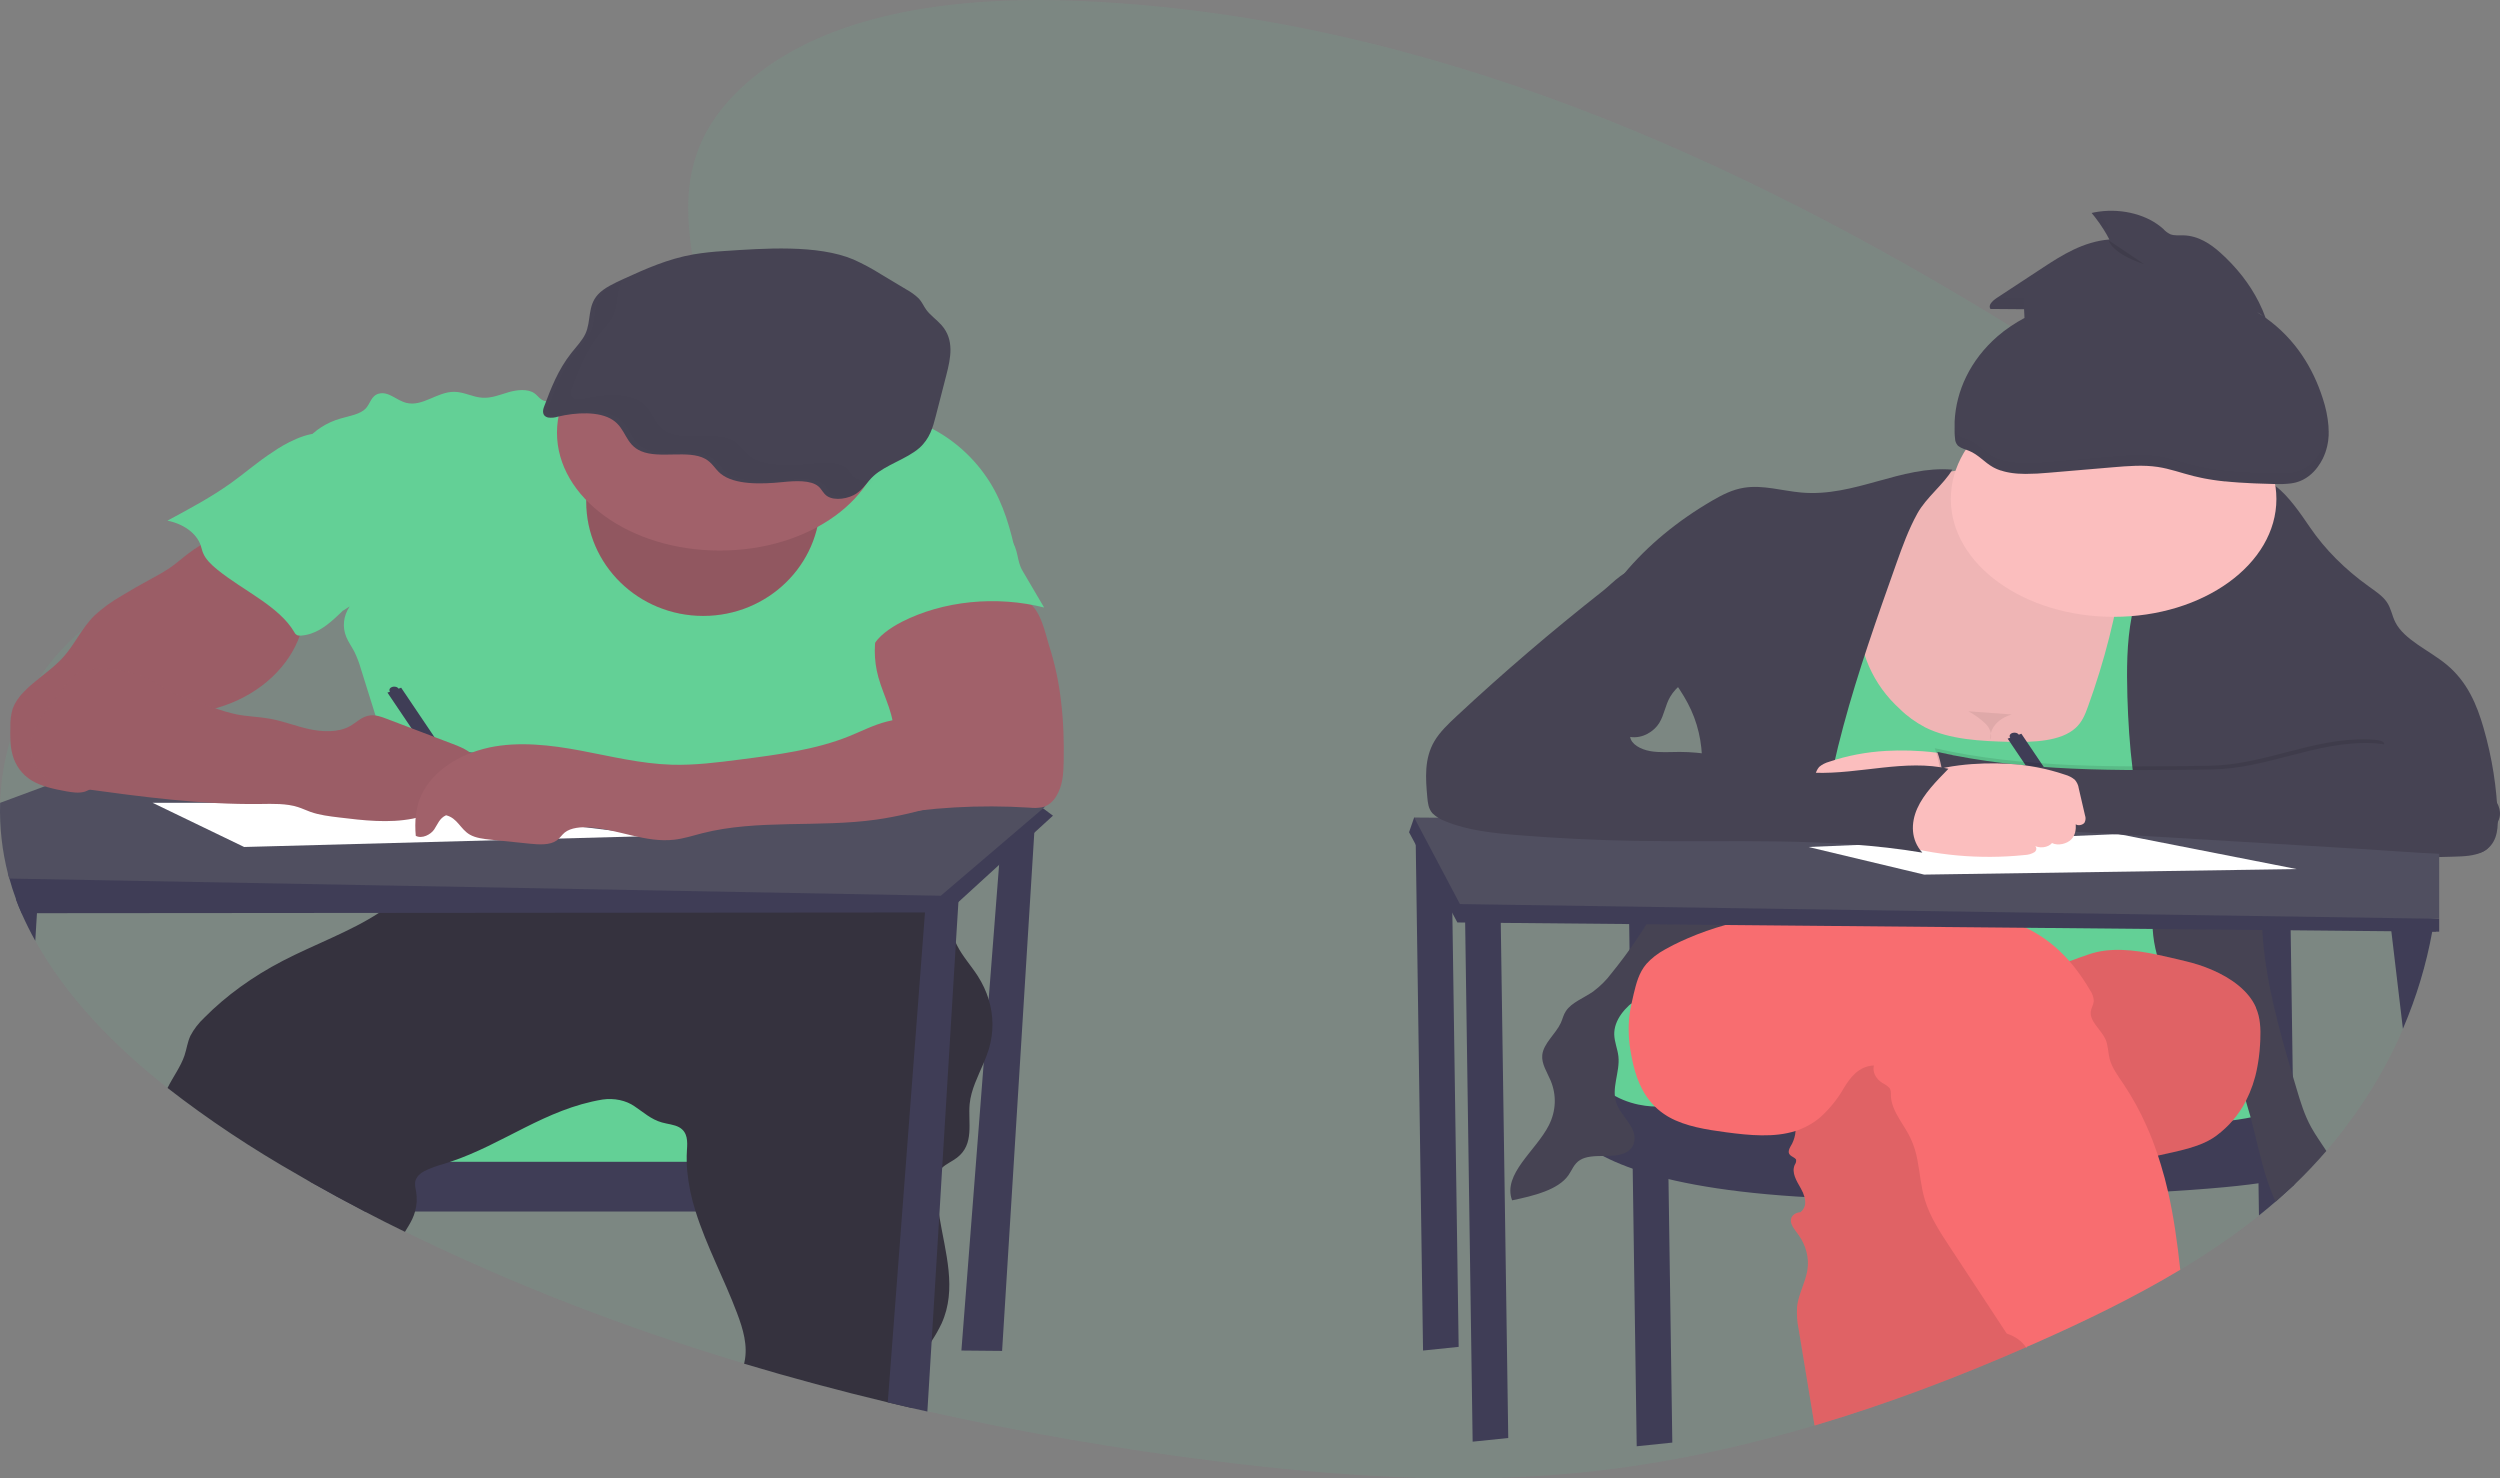 <svg width="279" height="165" viewBox="0 0 279 165" fill="none" xmlns="http://www.w3.org/2000/svg">
<rect x="0" y="0" width="279" height="165" fill="#808080" stroke="none"/>
<g clip-path="url(#clip0)">
<path opacity="0.1" d="M272.216 95.65C272.216 95.775 272.216 95.901 272.216 96.024C272.185 98.186 272.009 100.342 271.685 102.492C271.686 102.505 271.686 102.518 271.685 102.531C271.659 102.71 271.631 102.887 271.603 103.066C271.554 103.368 271.503 103.668 271.446 103.97C270.785 107.646 269.69 111.275 268.174 114.816C266.142 119.602 263.271 124.179 259.63 128.435C258.509 129.736 257.316 130.996 256.05 132.214C255.375 132.859 254.685 133.49 253.972 134.11C253.473 134.544 252.964 134.972 252.445 135.392L252.122 135.651C249.393 137.82 246.452 139.843 243.322 141.704C238.213 144.77 232.711 147.437 227.122 149.911C226.804 150.053 226.484 150.193 226.163 150.322C226.14 150.334 226.117 150.344 226.092 150.353C218.496 153.677 210.619 156.677 202.503 159.079C193.619 161.715 184.444 163.632 175.032 164.471C161.912 165.638 148.633 164.689 135.593 163.057C124.747 161.708 114.033 159.855 103.517 157.509L101.785 157.117C100.888 156.91 99.992 156.699 99.097 156.484C93.691 155.19 88.345 153.751 83.059 152.169C69.785 148.212 57.103 143.283 45.213 137.459C43.699 136.722 42.207 135.969 40.736 135.199C38.681 134.128 36.651 133.025 34.645 131.891L33.407 131.197C28.158 128.221 23.239 124.952 18.698 121.418C12.589 116.606 7.369 111.178 3.937 104.981C3.396 104.007 2.9 103.014 2.45 102.003L2.407 101.903C2.18 101.389 1.97 100.875 1.777 100.341C1.493 99.577 1.244 98.803 1.03 98.019C0.985 97.869 0.945 97.719 0.908 97.567C0.23 94.93 -0.07 92.25 0.014 89.568C0.085 87.219 0.465 84.879 1.15 82.582C1.85 80.201 2.929 77.886 4.366 75.684C5.664 73.705 7.318 71.858 9.285 70.192C10.667 69.027 12.222 67.976 13.92 67.057C17 65.396 20.415 64.24 23.955 63.325C25.618 62.894 27.304 62.516 28.999 62.164C30.2 61.914 31.406 61.675 32.607 61.441L36.149 60.749C38.42 60.301 40.691 59.84 42.928 59.343C49.025 57.995 55 56.364 60.527 53.931C61.401 53.547 62.292 53.126 63.184 52.674C64.319 52.102 65.438 51.482 66.544 50.812C67.663 50.134 68.759 49.409 69.803 48.64C69.965 48.521 70.124 48.402 70.283 48.281C71.135 47.631 71.96 46.951 72.727 46.244C73.102 45.899 73.465 45.548 73.811 45.19C74.291 44.695 74.745 44.192 75.165 43.674C77.271 41.085 78.572 38.229 78.418 35.219C78.396 34.723 78.334 34.228 78.234 33.737C77.865 31.923 77.51 30.152 77.249 28.42C76.153 21.255 76.616 14.758 84.044 8.653C93.281 1.065 107.778 -0.482 120.974 0.124C159.127 1.871 193.86 17.639 224.383 36.41C227.023 38.032 229.631 39.676 232.206 41.342C232.855 41.761 233.505 42.183 234.156 42.608C238.982 45.753 243.734 49.016 248.159 52.511C248.517 52.795 248.874 53.078 249.226 53.364C249.442 53.541 249.66 53.715 249.873 53.894C251.253 55.024 252.592 56.182 253.89 57.367C257.367 60.512 260.439 63.882 263.064 67.435C267.085 73.01 269.807 79.026 271.12 85.243C271.614 87.5 271.939 89.775 272.094 92.058C272.142 92.73 272.173 93.404 272.19 94.076C272.19 94.292 272.19 94.506 272.19 94.721C272.219 95.034 272.219 95.338 272.216 95.65Z" fill="#63D096"/>
<path d="M111.834 92.203L107.292 150.72L111.834 150.763L115.524 91.382L111.834 92.203Z" fill="#3F3D56"/>
<path d="M95.086 121.851H38.883V130.686H95.086V121.851Z" fill="#63D096"/>
<path d="M98.776 129.657V135.205H40.719C38.664 134.133 36.634 133.031 34.628 131.896V129.657H98.776Z" fill="#3F3D56"/>
<path d="M110.369 117.031C110.21 117.563 110.003 118.089 109.784 118.613C109.14 120.127 108.365 121.621 108.215 123.195C108.013 125.274 108.782 127.692 106.795 129.203C106.284 129.593 105.617 129.885 105.16 130.302C105.09 130.367 105.026 130.436 104.967 130.507C104.559 130.996 104.51 131.592 104.505 132.151C104.509 133.343 104.617 134.534 104.825 135.716C105.498 139.785 106.827 143.861 105.081 147.701C104.765 148.367 104.396 149.02 103.977 149.655C103.125 151.011 102.197 152.349 101.919 153.818C101.714 154.907 101.777 156.029 101.765 157.137C100.869 156.93 99.972 156.719 99.077 156.504C93.671 155.209 88.325 153.771 83.04 152.189C83.054 152.133 83.068 152.076 83.079 152.02C83.485 150.192 82.929 148.322 82.253 146.538C80.834 142.76 78.824 139.018 77.635 135.213C77.156 133.726 76.842 132.215 76.695 130.692C76.661 130.351 76.641 130.008 76.638 129.665C76.624 129.217 76.638 128.769 76.664 128.317C76.724 127.415 76.778 126.345 75.781 125.796C75.233 125.498 74.51 125.447 73.871 125.266C72.639 124.919 71.796 124.113 70.819 123.468C70.354 123.141 69.785 122.901 69.162 122.768C68.54 122.636 67.882 122.615 67.246 122.708C60.865 123.766 56.175 127.684 50.237 129.665C50.007 129.743 49.777 129.817 49.544 129.887C48.776 130.091 48.045 130.361 47.367 130.692C46.891 130.932 46.545 131.284 46.391 131.689C46.24 132.125 46.371 132.581 46.445 133.029C46.564 133.757 46.521 134.494 46.317 135.213C46.24 135.491 46.139 135.766 46.013 136.035C45.786 136.522 45.482 136.998 45.193 137.473C43.679 136.736 42.187 135.983 40.716 135.213C38.661 134.142 36.631 133.039 34.625 131.905L33.407 131.196C28.158 128.22 23.239 124.951 18.698 121.417C19.302 120.185 20.177 119.038 20.597 117.774C20.835 117.049 20.923 116.295 21.252 115.59C21.632 114.86 22.16 114.174 22.819 113.556C25.233 111.119 28.18 108.985 31.545 107.236C35.062 105.411 39.124 103.948 42.289 101.877C43.573 101.063 44.681 100.113 45.573 99.06C45.627 98.996 45.678 98.928 45.724 98.855C45.971 98.483 46.142 98.087 46.232 97.679C46.459 96.759 46.425 95.748 46.538 94.864C50.394 95.347 54.325 95.433 58.213 95.119C62.741 94.751 67.169 93.841 71.697 93.488C72.037 93.459 72.381 93.436 72.724 93.416C74.175 93.331 75.628 93.313 77.084 93.325C78.302 93.325 79.52 93.364 80.737 93.393L94.144 93.722C95.629 93.759 97.144 93.8 98.527 94.192C100.167 94.659 101.482 95.588 102.535 96.609C102.668 96.74 102.802 96.872 102.926 97.007C103.793 97.922 104.488 98.917 104.993 99.964C105.047 100.071 105.098 100.17 105.146 100.287C105.274 100.572 105.385 100.86 105.484 101.152C105.561 101.38 105.629 101.608 105.691 101.838C106.003 102.976 106.188 104.139 106.682 105.239C106.716 105.319 106.753 105.399 106.793 105.477C107.386 106.681 108.371 107.76 109.115 108.916C109.651 109.754 110.06 110.631 110.335 111.532C110.891 113.342 110.903 115.217 110.369 117.031Z" fill="#35323E"/>
<path d="M69.619 43.498C68.421 42.808 66.684 43.313 65.281 43.759C64.106 44.135 62.895 44.452 61.659 44.706C61.406 44.777 61.132 44.798 60.864 44.766C60.297 44.667 60.058 44.181 59.635 43.885C58.9 43.373 57.697 43.494 56.749 43.772C55.8 44.049 54.864 44.45 53.848 44.388C52.763 44.326 51.821 43.747 50.725 43.728C48.795 43.696 47.174 45.417 45.349 44.961C44.236 44.684 43.362 43.636 42.266 43.934C41.415 44.168 41.338 45.021 40.824 45.578C40.22 46.227 39.042 46.41 38.034 46.698C34.858 47.606 32.754 50.168 33.169 52.621C33.399 53.975 34.304 55.216 34.903 56.509C36.68 60.267 36.07 64.506 38.309 68.13C38.593 67.937 38.752 67.865 39.027 67.674C38.319 68.737 38.183 69.953 38.644 71.085C38.88 71.654 39.263 72.184 39.553 72.741C39.853 73.366 40.096 74.004 40.279 74.652L42.749 82.538C43.714 85.62 44.682 88.702 44.849 91.858C44.954 93.91 44.736 95.965 44.202 97.981C48.676 97.445 52.769 96.009 57.302 96.027C58.965 96.027 60.615 96.233 62.264 96.397C67.072 96.884 71.922 97.122 76.778 97.11C77.533 97.141 78.289 97.064 79.003 96.884C79.627 96.691 80.138 96.348 80.729 96.099C81.884 95.606 83.284 95.483 84.615 95.483C90.686 95.403 96.537 97.011 102.569 97.579C104.95 93.96 105.092 89.625 103.264 85.842C102.722 84.718 101.993 83.623 101.777 82.441C101.69 81.715 101.667 80.986 101.709 80.257C101.699 78.393 101.235 76.544 100.338 74.796C99.986 74.112 99.563 73.415 99.6 72.686C99.636 71.956 100.133 71.276 100.622 70.631C101.612 69.316 102.609 67.989 104.008 66.879C105.441 65.733 107.235 64.859 109.009 64.002L113.389 61.874C112.79 59.135 112.018 56.25 110.415 53.731C108.811 51.212 106.412 48.896 103.168 47.423C102.074 46.947 100.929 46.534 99.744 46.19C98.087 45.685 96.361 45.239 94.564 45.163C92.52 45.078 90.508 45.475 88.49 45.722C82.137 46.496 74.66 46.402 69.619 43.498Z" fill="#63D096"/>
<path d="M117.511 91.028L115.427 92.933L111.499 96.522L106.957 100.671L105.688 101.83H103.227L42.286 101.881L4.122 101.912H2.418C2.191 101.398 1.981 100.885 1.788 100.35C1.504 99.586 1.256 98.812 1.042 98.028C0.996 97.879 0.957 97.728 0.92 97.576L14.766 91.024L19.972 91.003L35.897 90.938L44.79 90.901H46.413H47.432L53.359 90.878L98.532 90.691L100.843 90.681H101.845L104.499 90.671L114.374 90.629L116.271 90.108L116.41 90.214L117.511 91.028Z" fill="#3F3D56"/>
<path d="M116.659 90.001L116.424 90.206L114.874 91.527L111.683 94.254L104.993 99.964L45.724 98.869L1.03 98.047C0.985 97.897 0.945 97.747 0.908 97.595C0.23 94.958 -0.07 92.278 0.014 89.596L4.97 87.759L6.106 87.336L14.942 84.048L22.697 81.172L42.925 83.074L47.404 83.496L49.431 83.684L52.397 83.964L52.647 83.989L99.162 88.355L104.303 88.838L107.32 89.121L116.62 89.997L116.659 90.001Z" fill="#504F60"/>
<path d="M107.008 99.863L106.96 100.671L106.676 105.23L105.149 130.298L104.825 135.716L103.974 149.655L103.494 157.529L101.763 157.137C100.866 156.93 99.97 156.719 99.075 156.504L103.227 101.848L103.315 100.702L105.143 100.291L107.008 99.863Z" fill="#3F3D56"/>
<path d="M4.252 99.804L4.124 101.914L3.937 104.996C3.396 104.022 2.9 103.03 2.45 102.019L2.407 101.918C2.18 101.404 1.97 100.891 1.777 100.357L4.252 99.804Z" fill="#3F3D56"/>
<path d="M78.481 68.737C85.692 68.737 91.538 63.033 91.538 55.997C91.538 48.962 85.692 43.258 78.481 43.258C71.269 43.258 65.423 48.962 65.423 55.997C65.423 63.033 71.269 68.737 78.481 68.737Z" fill="#A1616A"/>
<path opacity="0.1" d="M78.481 68.737C85.692 68.737 91.538 63.033 91.538 55.997C91.538 48.962 85.692 43.258 78.481 43.258C71.269 43.258 65.423 48.962 65.423 55.997C65.423 63.033 71.269 68.737 78.481 68.737Z" fill="black"/>
<path d="M80.326 61.442C90.359 61.442 98.493 55.555 98.493 48.292C98.493 41.029 90.359 35.142 80.326 35.142C70.293 35.142 62.159 41.029 62.159 48.292C62.159 55.555 70.293 61.442 80.326 61.442Z" fill="#A1616A"/>
<path d="M80.686 28.024C79.577 28.088 78.476 28.21 77.391 28.388C74.518 28.893 72.034 30.015 69.616 31.117C68.532 31.612 67.416 32.128 66.743 32.855C65.534 34.16 66.002 35.82 65.324 37.269C64.972 38.012 64.325 38.68 63.777 39.373C62.27 41.271 61.481 43.357 60.706 45.422C60.547 45.849 60.501 46.428 61.146 46.593C61.517 46.649 61.903 46.617 62.247 46.502C64.282 46.015 66.868 45.876 68.378 46.864C69.888 47.852 69.761 49.605 71.558 50.357C73.615 51.226 76.829 50.176 78.697 51.202C79.497 51.641 79.787 52.346 80.442 52.876C81.969 54.109 84.907 54.049 87.351 53.801C88.754 53.657 90.474 53.56 91.325 54.273C91.734 54.61 91.85 55.073 92.325 55.377C93.176 55.927 94.734 55.648 95.566 55.083C96.398 54.518 96.795 53.754 97.488 53.119C98.836 51.886 101.206 51.214 102.597 49.995C103.761 48.968 104.113 47.682 104.431 46.441L105.615 41.84C106.094 39.974 106.531 37.936 105.081 36.292C104.564 35.701 103.824 35.191 103.378 34.579C103.08 34.168 102.912 33.734 102.566 33.346C102.155 32.941 101.665 32.583 101.11 32.282L98.308 30.603C97.35 29.996 96.326 29.446 95.245 28.959C91.246 27.272 85.256 27.716 80.686 28.024Z" fill="#464353"/>
<path d="M20.849 61.898C20.177 62.416 19.555 62.975 18.834 63.46C18.2 63.868 17.536 64.252 16.847 64.611C15.734 65.213 14.646 65.837 13.583 66.482C12.473 67.118 11.469 67.844 10.591 68.646C9.075 70.119 8.357 71.952 6.937 73.475C5.683 74.825 3.914 75.891 2.64 77.231C2.081 77.794 1.665 78.425 1.414 79.094C1.226 79.742 1.141 80.403 1.161 81.065C1.135 82.15 1.113 83.247 1.419 84.309C1.726 85.371 2.399 86.415 3.551 87.112C4.621 87.759 6.004 88.057 7.358 88.304C8.056 88.429 8.811 88.546 9.475 88.347C9.961 88.169 10.383 87.912 10.707 87.595L14.162 84.718C16.472 82.787 18.874 80.814 22.044 79.684C23.038 79.333 24.085 79.068 25.082 78.727C29.305 77.253 32.292 74.237 33.45 70.949C33.734 70.146 33.915 69.326 34.1 68.506L34.599 66.258C34.638 66.146 34.638 66.028 34.599 65.915C34.521 65.789 34.395 65.68 34.236 65.603C31.83 64.196 29.577 62.658 27.497 61.001C27.003 60.606 26.541 60.066 25.97 59.735C25.255 59.324 25.309 59.355 24.449 59.735C23.125 60.341 21.916 61.068 20.849 61.898Z" fill="#A1616A"/>
<path d="M44.48 76.857C44.452 76.809 44.41 76.766 44.358 76.73C44.305 76.695 44.244 76.667 44.176 76.649C44.109 76.631 44.037 76.623 43.965 76.625C43.893 76.628 43.823 76.641 43.758 76.663C43.694 76.686 43.636 76.718 43.589 76.757C43.541 76.797 43.506 76.843 43.483 76.892C43.461 76.942 43.453 76.994 43.46 77.046C43.466 77.097 43.487 77.148 43.521 77.194L43.237 77.294L51.702 89.853L53.232 89.312L44.767 76.746L44.48 76.857Z" fill="#3F3D56"/>
<path opacity="0.04" d="M20.849 61.898C20.177 62.416 19.555 62.975 18.834 63.46C18.2 63.868 17.536 64.252 16.847 64.611C15.734 65.213 14.646 65.837 13.583 66.482C12.473 67.118 11.469 67.844 10.591 68.646C9.075 70.119 8.357 71.952 6.937 73.475C5.683 74.825 3.914 75.891 2.64 77.231C2.081 77.794 1.665 78.425 1.414 79.094C1.226 79.742 1.141 80.403 1.161 81.065C1.135 82.15 1.113 83.247 1.419 84.309C1.726 85.371 2.399 86.415 3.551 87.112C4.621 87.759 6.004 88.057 7.358 88.304C8.056 88.429 8.811 88.546 9.475 88.347C9.961 88.169 10.383 87.912 10.707 87.595L14.162 84.718C16.472 82.787 18.874 80.814 22.044 79.684C23.038 79.333 24.085 79.068 25.082 78.727C29.305 77.253 32.292 74.237 33.45 70.949C33.734 70.146 33.915 69.326 34.1 68.506L34.599 66.258C34.638 66.146 34.638 66.028 34.599 65.915C34.521 65.789 34.395 65.68 34.236 65.603C31.83 64.196 29.577 62.658 27.497 61.001C27.003 60.606 26.541 60.066 25.97 59.735C25.255 59.324 25.309 59.355 24.449 59.735C23.125 60.341 21.916 61.068 20.849 61.898Z" fill="black"/>
<path d="M118.706 85.043C118.678 86.354 118.607 87.704 117.854 88.899C117.531 89.417 117.028 89.927 116.276 90.097C115.821 90.173 115.35 90.186 114.888 90.134C109.319 89.78 103.708 90.102 98.285 91.088C99.733 88.992 98.901 86.479 99.302 84.153C99.412 83.518 99.614 82.894 99.691 82.257C99.974 79.996 98.637 77.802 98.024 75.57C97.492 73.639 97.492 71.65 98.024 69.719C98.129 69.221 98.365 68.743 98.72 68.311C99.135 67.891 99.682 67.546 100.315 67.306C102.614 66.359 105.325 66.25 107.908 66.376C109.648 66.46 113.137 66.341 114.587 67.115C116.174 67.964 116.676 70.814 117.105 72.131C117.747 74.151 118.183 76.202 118.411 78.268C118.689 80.52 118.749 82.782 118.706 85.043Z" fill="#A1616A"/>
<path d="M17.026 89.592L27.245 94.523L73.229 93.29L42.857 89.592H17.026Z" fill="white"/>
<path d="M30.5 50.41C28.823 51.481 27.401 52.743 25.811 53.883C23.631 55.449 21.153 56.78 18.686 58.105C19.571 58.284 20.376 58.626 21.023 59.098C21.67 59.57 22.136 60.156 22.377 60.797C22.484 61.099 22.538 61.413 22.66 61.709C22.944 62.41 23.569 63.014 24.239 63.559C27.117 65.907 31.145 67.645 32.842 70.545C32.898 70.686 33.018 70.809 33.183 70.894C33.321 70.938 33.474 70.951 33.623 70.931C35.158 70.814 36.334 69.918 37.313 69.047C39.357 67.198 41.131 65.155 42.139 62.899C43.146 60.643 43.308 58.148 42.21 55.913C41.662 54.799 40.816 53.776 39.976 52.763C39.239 51.877 38.505 50.992 37.773 50.108C37.39 49.642 36.901 48.695 36.149 48.465C34.526 47.959 31.542 49.656 30.5 50.41Z" fill="#63D096"/>
<path d="M114.108 63.69L116.523 67.799C113.894 67.134 111.083 66.932 108.324 67.209C105.565 67.486 102.936 68.234 100.656 69.392C99.279 70.105 98.016 71.001 97.394 72.139C97.087 72.181 96.77 72.16 96.479 72.077C96.189 71.995 95.936 71.855 95.751 71.673C95.387 71.304 95.177 70.868 95.143 70.415C94.919 68.837 95.745 67.29 96.562 65.815C96.943 65.124 97.335 64.419 98.01 63.859C98.686 63.298 99.583 62.928 100.48 62.578C103.341 61.433 106.338 60.474 109.435 59.714C110.741 59.408 112.109 59.414 112.842 60.298C113.69 61.352 113.443 62.568 114.108 63.69Z" fill="#63D096"/>
<path d="M17.085 76.02C17.69 76.37 18.221 76.783 18.842 77.116C19.5 77.446 20.199 77.73 20.932 77.964L23.73 78.938C24.598 79.264 25.505 79.531 26.441 79.735C27.639 79.968 28.897 79.99 30.1 80.206C31.619 80.477 33.007 81.042 34.503 81.369C35.999 81.696 37.75 81.749 38.999 81.069C39.78 80.644 40.37 79.941 41.338 79.836C41.962 79.776 42.564 79.994 43.121 80.206L50.404 82.978C51.387 83.352 52.425 83.767 52.939 84.48C53.453 85.193 53.107 86.275 52.025 86.46C51.648 86.492 51.269 86.508 50.89 86.508C50.515 86.541 50.106 86.701 50.055 86.974C50.053 87.144 50.115 87.311 50.234 87.457C50.56 87.999 50.657 88.649 50.277 89.175C49.896 89.701 48.962 90.028 48.216 89.791C48.344 90.586 47.149 91.143 46.084 91.355C43.399 91.887 40.552 91.56 37.807 91.223C36.728 91.092 35.633 90.956 34.65 90.607C34.179 90.441 33.742 90.227 33.265 90.073C31.957 89.651 30.469 89.707 29.038 89.725C22.422 89.81 15.862 88.922 9.356 88.038C8.15 87.874 6.909 87.7 5.879 87.217C3.892 86.28 3.154 84.356 3.48 82.655C3.807 80.954 4.999 79.413 6.171 77.917L7.69 75.979C7.888 75.683 8.166 75.417 8.507 75.199C10.741 73.964 15.172 74.907 17.085 76.02Z" fill="#A1616A"/>
<path opacity="0.04" d="M17.085 76.02C17.69 76.37 18.221 76.783 18.842 77.116C19.5 77.446 20.199 77.73 20.932 77.964L23.73 78.938C24.598 79.264 25.505 79.531 26.441 79.735C27.639 79.968 28.897 79.99 30.1 80.206C31.619 80.477 33.007 81.042 34.503 81.369C35.999 81.696 37.75 81.749 38.999 81.069C39.78 80.644 40.37 79.941 41.338 79.836C41.962 79.776 42.564 79.994 43.121 80.206L50.404 82.978C51.387 83.352 52.425 83.767 52.939 84.48C53.453 85.193 53.107 86.275 52.025 86.46C51.648 86.492 51.269 86.508 50.89 86.508C50.515 86.541 50.106 86.701 50.055 86.974C50.053 87.144 50.115 87.311 50.234 87.457C50.56 87.999 50.657 88.649 50.277 89.175C49.896 89.701 48.962 90.028 48.216 89.791C48.344 90.586 47.149 91.143 46.084 91.355C43.399 91.887 40.552 91.56 37.807 91.223C36.728 91.092 35.633 90.956 34.65 90.607C34.179 90.441 33.742 90.227 33.265 90.073C31.957 89.651 30.469 89.707 29.038 89.725C22.422 89.81 15.862 88.922 9.356 88.038C8.15 87.874 6.909 87.7 5.879 87.217C3.892 86.28 3.154 84.356 3.48 82.655C3.807 80.954 4.999 79.413 6.171 77.917L7.69 75.979C7.888 75.683 8.166 75.417 8.507 75.199C10.741 73.964 15.172 74.907 17.085 76.02Z" fill="black"/>
<path d="M103.735 79.571C102.257 80.076 100.559 80.126 99.015 80.514C97.471 80.903 96.159 81.601 94.743 82.17C91.053 83.662 86.795 84.225 82.614 84.761C80.079 85.09 77.504 85.419 74.95 85.341C71.492 85.234 68.171 84.4 64.822 83.771C61.472 83.142 57.898 82.719 54.58 83.426C52.847 83.808 51.263 84.48 49.956 85.388C48.649 86.295 47.656 87.413 47.058 88.651C46.362 90.128 46.266 91.721 46.399 93.278C47.097 93.65 48.074 93.134 48.454 92.569C48.835 92.004 49.042 91.312 49.78 90.983C51.06 91.297 51.372 92.532 52.428 93.142C53.087 93.525 53.967 93.625 54.804 93.712L59.119 94.155C60.158 94.262 61.364 94.334 62.116 93.804C62.483 93.547 62.684 93.188 63.019 92.912C63.706 92.362 64.853 92.267 65.875 92.341C69.065 92.571 72.057 94.069 75.225 93.714C76.315 93.592 77.328 93.255 78.367 92.99C84.524 91.416 91.365 92.374 97.772 91.472C100.216 91.129 102.569 90.521 104.894 89.879C106.157 89.532 107.434 89.169 108.513 88.581C109.535 88.012 110.341 87.265 110.855 86.409C111.369 85.554 111.575 84.618 111.454 83.689C111.216 82.273 110.24 80.976 108.726 80.064C108.226 79.756 107.57 79.166 106.971 78.973C105.828 78.609 104.706 79.24 103.735 79.571Z" fill="#A1616A"/>
<g opacity="0.1">
<path opacity="0.1" d="M95.441 53.322C94.967 53.018 94.851 52.556 94.442 52.219C93.59 51.506 91.87 51.602 90.468 51.746C88.024 51.995 85.075 52.052 83.559 50.821C82.903 50.291 82.614 49.589 81.813 49.147C79.945 48.119 76.732 49.172 74.674 48.302C72.877 47.544 72.994 45.785 71.495 44.809C69.996 43.833 67.399 43.961 65.364 44.448C65.019 44.562 64.633 44.594 64.262 44.538C63.618 44.374 63.663 43.794 63.822 43.367C64.597 41.302 65.386 39.216 66.894 37.318C67.442 36.625 68.089 35.958 68.441 35.214C69.057 33.911 68.742 32.438 69.55 31.205C68.682 31.616 67.847 32.064 67.311 32.643C66.102 33.948 66.57 35.608 65.892 37.057C65.54 37.801 64.892 38.468 64.345 39.161C62.837 41.059 62.048 43.145 61.273 45.21C61.114 45.637 61.069 46.217 61.713 46.381C62.084 46.437 62.47 46.405 62.815 46.291C64.85 45.804 67.436 45.664 68.946 46.652C70.456 47.641 70.328 49.393 72.125 50.145C74.183 51.014 77.396 49.965 79.264 50.99C80.065 51.43 80.354 52.134 81.01 52.664C82.537 53.897 85.475 53.838 87.919 53.589C89.321 53.445 91.041 53.349 91.893 54.062C92.302 54.399 92.418 54.861 92.892 55.165C93.744 55.716 95.302 55.436 96.134 54.871C96.667 54.469 97.123 54.017 97.491 53.528C96.752 53.69 95.966 53.665 95.441 53.322Z" fill="black"/>
<path opacity="0.1" d="M100.613 51.062C100.43 51.232 100.261 51.41 100.105 51.594C101.195 51.031 102.35 50.505 103.165 49.788C103.376 49.602 103.566 49.404 103.733 49.196C102.6 49.784 101.419 50.324 100.613 51.062Z" fill="black"/>
</g>
<path d="M157.961 91.749L158.812 150.72L162.786 150.309L161.935 91.749H157.961Z" fill="#3F3D56"/>
<path d="M181.805 102.434L182.656 161.404L186.63 160.993L185.779 102.434H181.805Z" fill="#3F3D56"/>
<path d="M256.042 132.223L256.025 131.091V130.417L255.874 120.045L255.638 103.829L255.599 102.43H251.625L251.645 103.778L251.77 112.463L251.823 116.223L251.869 119.268L251.943 124.532L251.988 127.637V127.966L252.048 132.046L252.099 135.644L252.422 135.385C252.943 134.965 253.452 134.537 253.95 134.103L256.042 132.223Z" fill="#3F3D56"/>
<path d="M177.405 111.988L175.134 114.446L177.405 125.642L196.707 129.466H227.931L246.666 130.286L255.59 125.864L254.046 118.27L247.234 111.988H177.405Z" fill="#63D096"/>
<path d="M175.134 114.446L173.999 121.272C173.999 121.272 168.038 134.654 216.009 133.834C263.981 133.014 255.749 130.283 255.749 130.283L255.465 122.365C255.465 122.365 257.137 126.112 232.757 125.605C208.376 125.097 185.637 123.458 185.637 123.458C185.637 123.458 177.121 124.549 175.134 114.446Z" fill="#3F3D56"/>
<path d="M215.101 53.264C212.365 54.166 210.292 55.915 208.904 57.849C207.516 59.782 206.736 61.904 205.966 64.013C205.155 66.236 204.34 68.465 203.92 70.744C203.17 74.796 203.732 79.055 206.304 82.694C208.876 86.333 213.628 89.269 219.191 89.97C221.34 90.243 223.549 90.188 225.72 90.025C229.645 89.725 233.511 89.108 237.247 88.186C241.151 87.231 245.213 85.76 246.95 83.05C247.957 81.478 248.043 79.686 247.994 77.956C247.86 73.241 246.877 68.558 245.068 64.027C244.543 62.712 243.932 61.387 242.82 60.279C241.707 59.172 240.185 58.36 238.633 57.608C231.993 54.372 223.268 50.577 215.101 53.264Z" fill="#FBBEBE"/>
<path opacity="0.05" d="M215.101 53.264C212.365 54.166 210.292 55.915 208.904 57.849C207.516 59.782 206.736 61.904 205.966 64.013C205.155 66.236 204.34 68.465 203.92 70.744C203.17 74.796 203.732 79.055 206.304 82.694C208.876 86.333 213.628 89.269 219.191 89.97C221.34 90.243 223.549 90.188 225.72 90.025C229.645 89.725 233.511 89.108 237.247 88.186C241.151 87.231 245.213 85.76 246.95 83.05C247.957 81.478 248.043 79.686 247.994 77.956C247.86 73.241 246.877 68.558 245.068 64.027C244.543 62.712 243.932 61.387 242.82 60.279C241.707 59.172 240.185 58.36 238.633 57.608C231.993 54.372 223.268 50.577 215.101 53.264Z" fill="black"/>
<path d="M212.027 79.127C212.819 79.915 213.777 80.609 214.865 81.182C217.568 82.534 221.036 82.717 224.318 82.791C226.952 82.848 229.972 82.739 231.624 81.252C232.368 80.582 232.703 79.727 233.004 78.895C234.861 73.785 236.18 68.581 236.949 63.326L244.466 63.345C247.719 73.427 247.452 83.909 247.168 94.262L246.757 109.36L241.914 108.988C230.415 108.107 218.899 107.225 207.337 107.073C200.563 106.983 193.787 107.145 187.036 107.558L197.581 84.862C198.95 81.911 200.332 78.922 200.653 75.821C201.115 71.323 199.372 66.575 201.788 62.414C201.981 62.079 202.225 61.732 202.665 61.557C203.105 61.383 203.662 61.426 204.167 61.473C205.121 61.566 208.036 61.473 208.728 61.915C209.75 62.556 209.075 62.653 208.714 63.686C208.07 65.535 207.46 67.247 207.468 69.174C207.477 72.673 208.975 76.368 212.027 79.127Z" fill="#63D096"/>
<path d="M256.042 132.223C257.308 131.007 258.501 129.747 259.621 128.445C259.053 127.565 258.429 126.706 257.932 125.808C257.172 124.432 256.734 122.973 256.303 121.524C256.155 121.031 256.009 120.538 255.863 120.045C254.273 114.68 252.78 109.239 252.471 103.8C252.442 103.348 252.424 102.896 252.417 102.444C252.417 102.378 252.417 102.315 252.417 102.239C252.417 101.743 252.417 101.248 252.417 100.755C252.451 99.522 252.559 98.279 252.755 97.042C252.792 96.8 252.834 96.557 252.88 96.315C252.88 96.261 252.897 96.21 252.908 96.157L272.21 95.647L273.834 95.604C274.949 95.575 276.13 95.53 277.05 95.072C278.597 94.303 278.779 92.727 278.753 91.373C278.659 87.951 278.123 84.542 277.152 81.192C276.42 78.673 275.375 76.099 273.031 74.163C271.106 72.573 268.319 71.416 267.317 69.437C266.945 68.701 266.851 67.894 266.368 67.191C265.886 66.489 265.088 65.973 264.336 65.43C261.689 63.532 259.492 61.329 257.836 58.913C256.686 57.236 255.44 55.387 253.938 54.228C253.865 54.169 253.791 54.113 253.714 54.06C252.437 53.145 250.975 52.745 249.243 53.367C248.932 53.48 248.636 53.614 248.358 53.766C247.741 54.107 247.176 54.496 246.674 54.925C244.925 56.38 243.391 57.964 242.096 59.651C241.185 60.838 240.403 62.074 239.757 63.349C239.247 64.356 238.825 65.385 238.494 66.431C238.25 67.206 238.057 67.989 237.903 68.773C237.336 71.724 237.336 74.732 237.415 77.72C237.5 80.465 237.668 83.216 238.011 85.951C238.096 86.612 238.191 87.273 238.295 87.934C238.503 89.239 238.761 90.54 239.067 91.838C239.189 92.333 239.314 92.828 239.453 93.321C239.487 93.453 239.524 93.584 239.561 93.714L239.578 93.769C239.953 94.915 240.244 96.075 240.45 97.244C240.472 97.39 240.489 97.536 240.501 97.681C240.548 98.353 240.541 99.026 240.478 99.697C240.413 100.49 240.31 101.281 240.259 102.074C240.259 102.214 240.259 102.352 240.239 102.485C240.225 102.886 240.239 103.287 240.239 103.687C240.297 104.646 240.455 105.6 240.711 106.541C241.189 108.292 242.016 109.984 243.166 111.563C243.274 111.711 243.385 111.857 243.495 112.001C244.934 113.862 246.751 115.57 248.082 117.474C249.231 119.188 250.089 120.997 250.637 122.86C250.826 123.475 251.006 124.091 251.176 124.709C251.44 125.695 251.676 126.69 251.917 127.684C251.94 127.783 251.966 127.89 251.991 127.98C252.312 129.299 252.65 130.612 253.084 131.901C253.337 132.651 253.62 133.39 253.953 134.118L256.042 132.223Z" fill="#464353"/>
<path d="M252.249 116.028C252.249 116.213 252.232 116.398 252.221 116.585C252.17 117.486 252.056 118.385 251.877 119.278C251.642 120.497 251.23 121.695 250.648 122.852C250.263 123.612 249.772 124.342 249.184 125.032C248.662 125.644 248.051 126.213 247.361 126.731C245.658 128.013 243.206 128.422 240.833 128.962C239.741 129.191 238.686 129.503 237.685 129.893C237.506 129.965 237.33 130.043 237.159 130.125L234.19 131.549C233.265 131.991 232.32 132.449 231.684 133.105C231.58 133.216 231.485 133.332 231.4 133.452C230.998 134.055 230.704 134.693 230.526 135.35C228.982 140.006 227.435 144.667 226.376 149.392C226.305 149.705 226.237 150.019 226.163 150.333L226.137 150.432C226.124 150.409 226.109 150.386 226.092 150.364C218.496 153.689 210.619 156.689 202.503 159.091L200.741 148.406C200.557 147.538 200.496 146.658 200.559 145.78C200.726 144.397 201.504 143.086 201.714 141.708C201.913 140.358 201.561 138.996 200.701 137.789C200.366 137.321 199.946 136.861 199.869 136.337C199.793 135.813 200.21 135.334 200.936 135.281C201.504 134.824 201.55 134.202 201.382 133.585C201.293 133.264 201.16 132.949 200.985 132.646C200.502 131.788 199.892 130.853 200.306 129.975C200.416 129.816 200.465 129.639 200.448 129.462C200.451 129.451 200.451 129.44 200.448 129.429C200.352 129.199 199.974 129.098 199.778 128.903C199.409 128.539 199.778 128.044 200.005 127.625C200.226 127.174 200.354 126.703 200.386 126.225C200.417 125.96 200.44 125.693 200.479 125.43C200.535 125.074 200.623 124.721 200.743 124.374C201.433 122.406 203.091 120.687 205.407 119.541C206.511 119.003 207.741 118.611 208.867 118.103C210.022 117.54 211.124 116.922 212.166 116.254C214.666 114.747 217.265 113.327 219.963 111.992C222.865 110.558 225.871 109.237 228.967 108.035C229.63 107.776 230.292 107.524 230.954 107.279C231.675 107.005 232.401 106.745 233.132 106.5C235.471 105.693 238.125 105.995 240.711 106.533C241.795 106.757 242.865 107.024 243.898 107.267C244.907 107.504 245.878 107.819 246.794 108.208C249.084 109.182 250.978 110.62 251.764 112.436C251.765 112.448 251.765 112.46 251.764 112.471C252.263 113.609 252.295 114.83 252.249 116.028Z" fill="#F86D70"/>
<path opacity="0.1" d="M252.249 116.028C252.249 116.213 252.232 116.398 252.221 116.585C252.17 117.486 252.056 118.385 251.877 119.278C251.642 120.497 251.23 121.695 250.648 122.852C250.263 123.612 249.772 124.342 249.184 125.032C248.662 125.644 248.051 126.213 247.361 126.731C245.658 128.013 243.206 128.422 240.833 128.962C239.741 129.191 238.686 129.503 237.685 129.893C237.506 129.965 237.33 130.043 237.159 130.125L234.19 131.549C233.265 131.991 232.32 132.449 231.684 133.105C231.58 133.216 231.485 133.332 231.4 133.452C230.998 134.055 230.704 134.693 230.526 135.35C228.982 140.006 227.435 144.667 226.376 149.392C226.305 149.705 226.237 150.019 226.163 150.333L226.137 150.432C226.124 150.409 226.109 150.386 226.092 150.364C218.496 153.689 210.619 156.689 202.503 159.091L200.741 148.406C200.557 147.538 200.496 146.658 200.559 145.78C200.726 144.397 201.504 143.086 201.714 141.708C201.913 140.358 201.561 138.996 200.701 137.789C200.366 137.321 199.946 136.861 199.869 136.337C199.793 135.813 200.21 135.334 200.936 135.281C201.504 134.824 201.55 134.202 201.382 133.585C201.293 133.264 201.16 132.949 200.985 132.646C200.502 131.788 199.892 130.853 200.306 129.975C200.416 129.816 200.465 129.639 200.448 129.462C200.451 129.451 200.451 129.44 200.448 129.429C200.352 129.199 199.974 129.098 199.778 128.903C199.409 128.539 199.778 128.044 200.005 127.625C200.226 127.174 200.354 126.703 200.386 126.225C200.417 125.96 200.44 125.693 200.479 125.43C200.535 125.074 200.623 124.721 200.743 124.374C201.433 122.406 203.091 120.687 205.407 119.541C206.511 119.003 207.741 118.611 208.867 118.103C210.022 117.54 211.124 116.922 212.166 116.254C214.666 114.747 217.265 113.327 219.963 111.992C222.865 110.558 225.871 109.237 228.967 108.035C229.63 107.776 230.292 107.524 230.954 107.279C231.675 107.005 232.401 106.745 233.132 106.5C235.471 105.693 238.125 105.995 240.711 106.533C241.795 106.757 242.865 107.024 243.898 107.267C244.907 107.504 245.878 107.819 246.794 108.208C249.084 109.182 250.978 110.62 251.764 112.436C251.765 112.448 251.765 112.46 251.764 112.471C252.263 113.609 252.295 114.83 252.249 116.028Z" fill="black"/>
<path d="M225.297 81.993C225.268 81.946 225.227 81.903 225.174 81.867C225.122 81.831 225.06 81.803 224.993 81.785C224.925 81.767 224.854 81.759 224.782 81.762C224.71 81.764 224.64 81.778 224.575 81.8C224.51 81.823 224.453 81.855 224.405 81.894C224.358 81.933 224.322 81.979 224.3 82.029C224.278 82.078 224.27 82.131 224.276 82.182C224.283 82.234 224.304 82.285 224.338 82.331L224.054 82.431L232.518 94.99L234.048 94.449L225.584 81.883L225.297 81.993Z" fill="#3F3D56"/>
<path d="M235.879 68.839C245.913 68.839 254.046 62.952 254.046 55.689C254.046 48.426 245.913 42.539 235.879 42.539C225.846 42.539 217.712 48.426 217.712 55.689C217.712 62.952 225.846 68.839 235.879 68.839Z" fill="#FBBEBE"/>
<path d="M259.857 47.548C259.772 46.503 259.557 45.465 259.215 44.448C258.148 41.125 256.198 37.854 252.84 35.468C252.633 34.885 252.386 34.31 252.099 33.745C252.094 33.731 252.087 33.717 252.079 33.703C251.077 31.712 249.629 29.854 247.793 28.203C246.728 27.245 245.349 26.3 243.651 26.263C243.174 26.251 242.669 26.311 242.232 26.152C241.911 26.002 241.64 25.801 241.44 25.565C240.599 24.796 239.485 24.208 238.216 23.864C236.947 23.52 235.573 23.434 234.241 23.615L234.065 23.642C233.966 23.656 233.867 23.672 233.782 23.691C233.696 23.709 233.543 23.74 233.424 23.767C233.555 23.923 233.682 24.081 233.807 24.241C234.144 24.676 234.456 25.12 234.744 25.573C234.982 25.951 235.203 26.335 235.405 26.726C232.499 26.966 230.131 28.46 227.968 29.882L222.876 33.227C222.867 33.233 222.858 33.239 222.85 33.245L222.703 33.348C222.666 33.375 222.629 33.401 222.595 33.43C222.581 33.439 222.569 33.449 222.558 33.459C222.515 33.492 222.476 33.527 222.436 33.562C222.365 33.627 222.301 33.695 222.246 33.767C222.218 33.798 222.193 33.83 222.172 33.864C222.164 33.874 222.157 33.884 222.152 33.895C222.133 33.923 222.117 33.952 222.104 33.981C222.103 33.985 222.103 33.989 222.104 33.993C222.096 34.01 222.089 34.027 222.084 34.045C222.026 34.189 222.043 34.344 222.132 34.48L225.49 34.507H225.885C225.902 34.832 225.916 35.158 225.933 35.483C225.4 35.772 224.889 36.08 224.4 36.407C223.868 36.764 223.368 37.146 222.904 37.55C219.875 40.199 218.294 43.62 218.135 47.063C218.135 47.17 218.135 47.269 218.135 47.38C218.135 47.694 218.135 48.008 218.135 48.321C218.135 48.526 218.161 48.732 218.184 48.937C218.185 49.205 218.283 49.468 218.468 49.7C218.492 49.725 218.518 49.75 218.547 49.773C218.717 49.907 218.922 50.016 219.149 50.094L219.393 50.18C219.515 50.224 219.631 50.265 219.745 50.312C220.815 50.749 221.448 51.594 222.422 52.136C222.478 52.167 222.535 52.198 222.592 52.225L222.72 52.286L222.799 52.323L222.907 52.369C222.978 52.4 223.051 52.428 223.126 52.453L223.262 52.502H223.285C223.398 52.539 223.512 52.574 223.628 52.605L223.79 52.646L223.838 52.658C223.884 52.669 223.932 52.681 223.98 52.689C224.077 52.71 224.171 52.728 224.264 52.745L224.548 52.79C224.658 52.804 224.772 52.819 224.886 52.829L225.053 52.845L225.223 52.858C225.494 52.875 225.766 52.886 226.041 52.888C226.902 52.885 227.762 52.841 228.615 52.759L235.859 52.143C237.503 52.005 239.181 51.867 240.801 52.11C242.175 52.315 243.441 52.788 244.775 53.123C245.076 53.199 245.377 53.269 245.681 53.328C245.792 53.351 245.905 53.375 246.019 53.396L246.175 53.425L246.538 53.488C246.669 53.511 246.799 53.534 246.93 53.552C247.114 53.581 247.296 53.605 247.481 53.63C247.605 53.649 247.733 53.663 247.861 53.679H247.886L248.25 53.721H248.338L248.607 53.747C248.738 53.762 248.869 53.774 249.002 53.784C249.292 53.81 249.581 53.833 249.871 53.852C250.339 53.885 250.81 53.91 251.29 53.93L251.761 53.951L252.232 53.967L253.652 54.012H253.714H253.913C254.503 54.042 255.096 54.02 255.678 53.947C255.781 53.932 255.88 53.916 255.979 53.895C256.079 53.875 256.161 53.854 256.263 53.83C257.328 53.534 258.105 52.853 258.645 52.126C258.758 51.972 258.863 51.818 258.96 51.66C259.056 51.502 259.144 51.341 259.224 51.181C259.323 50.975 259.408 50.78 259.482 50.575C259.505 50.519 259.525 50.464 259.542 50.406C259.559 50.349 259.598 50.236 259.621 50.15C259.692 49.913 259.746 49.675 259.786 49.434C259.786 49.358 259.811 49.28 259.823 49.204C259.848 48.999 259.868 48.808 259.879 48.606C259.879 48.454 259.879 48.3 259.879 48.146C259.877 47.98 259.857 47.76 259.857 47.548ZM252.579 35.282C252.349 35.125 252.113 34.975 251.875 34.834C252.14 34.955 252.377 35.106 252.576 35.282H252.579Z" fill="#464353"/>
<path d="M201.013 54.966C198.876 54.775 196.755 54.097 194.646 54.429C193.326 54.635 192.191 55.229 191.135 55.839C187.205 58.119 183.864 60.884 181.265 64.007C180.825 64.473 180.515 64.998 180.354 65.552C180.218 66.193 180.459 66.844 180.746 67.458C182.687 71.611 186.84 75.079 188.731 79.244C190.718 83.625 190.028 88.412 188.563 92.9C186.748 98.44 183.797 103.752 179.809 108.66C179.268 109.389 178.589 110.061 177.794 110.657C176.76 111.376 175.372 111.89 174.759 112.831C174.475 113.242 174.393 113.71 174.192 114.15C173.624 115.383 172.25 116.439 172.117 117.739C172.017 118.732 172.667 119.671 173.062 120.616C173.727 122.24 173.657 123.975 172.86 125.568C171.421 128.424 167.657 131.021 168.75 133.957C171.188 133.45 173.891 132.79 175.04 131.153C175.446 130.573 175.648 129.883 176.332 129.46C177.697 128.619 180.022 129.379 181.472 128.607C182.568 128.019 182.608 126.815 182.12 125.89C181.631 124.966 180.791 124.152 180.417 123.201C179.764 121.485 180.808 119.671 180.615 117.898C180.524 117.076 180.175 116.289 180.15 115.471C180.101 113.883 181.316 112.389 182.932 111.31C184.547 110.231 186.542 109.516 188.506 108.812L195.932 106.141C198.626 105.175 201.578 103.997 202.461 101.918C202.796 101.139 202.799 100.309 202.816 99.496C203.068 87.062 207.372 74.88 211.649 62.837C212.314 60.972 212.989 59.098 213.977 57.306C214.965 55.514 216.898 54.076 217.883 52.412C212.169 51.927 206.949 55.504 201.013 54.966Z" fill="#464353"/>
<path d="M241.948 132.965C242.604 135.841 243.004 138.78 243.316 141.704C238.207 144.769 232.706 147.436 227.117 149.91C226.799 150.052 226.478 150.192 226.157 150.321L226.132 150.42C226.119 150.396 226.104 150.374 226.086 150.352C225.653 149.674 224.894 149.132 223.952 148.827C221.857 145.642 219.764 142.458 217.673 139.273C216.537 137.553 215.402 135.817 214.834 133.961C214.834 133.922 214.809 133.881 214.8 133.842C214.369 132.404 214.269 130.91 213.983 129.453C213.837 128.619 213.578 127.797 213.208 127C212.867 126.291 212.399 125.603 211.984 124.91C211.473 124.056 211.045 123.191 211.025 122.268C211.025 121.974 211.05 121.652 210.852 121.405C210.639 121.193 210.377 121.009 210.077 120.863C209.702 120.622 209.418 120.317 209.251 119.975C209.084 119.633 209.04 119.266 209.123 118.909C207.42 118.972 206.46 120.298 205.776 121.421C205.154 122.521 204.338 123.557 203.347 124.504C202.624 125.18 201.706 125.733 200.656 126.125C200.562 126.158 200.468 126.19 200.372 126.219C198.002 126.975 195.234 126.708 192.665 126.367C190.42 126.069 188.098 125.699 186.292 124.688L186.099 124.578C185.565 124.256 185.088 123.887 184.68 123.48C183.167 121.984 182.497 120.014 182.125 118.138C182.091 117.961 182.057 117.785 182.026 117.608C181.768 116.282 181.697 114.941 181.813 113.605C181.847 113.277 181.895 112.948 181.955 112.621C181.995 112.416 182.037 112.194 182.086 111.98C182.084 111.974 182.084 111.968 182.086 111.962C182.159 111.623 182.239 111.281 182.318 110.934C182.602 109.769 182.886 108.573 183.738 107.571C184.298 106.947 185.005 106.399 185.827 105.952C186.133 105.777 186.449 105.61 186.766 105.45C187.283 105.191 187.814 104.945 188.353 104.713C189.71 104.125 191.135 103.623 192.611 103.213C192.963 103.114 193.321 103.021 193.678 102.933C195.069 102.575 196.565 102.489 198.016 102.685C199.301 102.819 200.6 102.874 201.899 102.849C205.229 102.802 208.572 102.341 211.896 102.043C216.512 101.632 221.471 101.583 225.496 103.276C225.689 103.356 225.876 103.441 226.064 103.529C228.051 104.47 229.652 105.789 230.943 107.262C231.227 107.573 231.474 107.891 231.718 108.214C232.281 108.954 232.79 109.716 233.242 110.494C233.51 110.877 233.655 111.299 233.665 111.727C233.659 111.809 233.644 111.89 233.62 111.97C233.543 112.262 233.39 112.545 233.336 112.841C233.157 113.961 234.471 114.896 234.962 115.962C235.28 116.657 235.246 117.4 235.425 118.132C235.683 119.159 236.379 120.084 237.003 121.008C237.99 122.497 238.834 124.033 239.53 125.605C240.024 126.7 240.447 127.812 240.818 128.934C240.94 129.294 241.054 129.655 241.162 130.016C241.471 131.011 241.724 131.985 241.948 132.965Z" fill="#F86D70"/>
<path d="M272.213 102.537V103.975L271.847 103.971L271.438 103.967L266.874 103.926L255.627 103.819L252.471 103.79L251.653 103.782L246.916 103.739L240.239 103.675L226.075 103.541L201.496 103.311L192.625 103.229L189.066 103.196L185.79 103.165L183.749 103.145L181.816 103.126L167.484 102.993L163.51 102.956L162.644 102.948L162.082 101.898L157.998 94.272L157.251 92.879L157.819 91.236L160.373 92.469L161.946 92.61L187.837 94.94L192.696 95.378L203 96.307L213.094 97.215L217.051 97.57L240.466 99.678L247.009 100.268L252.425 100.755L271.682 102.489L272.213 102.537Z" fill="#3F3D56"/>
<path d="M157.819 91.236L162.928 100.893L272.213 102.537V92.058L157.819 91.236Z" fill="#504F60"/>
<path d="M163.496 101.92L164.347 160.891L168.321 160.48L167.47 101.92H163.496Z" fill="#3F3D56"/>
<path d="M271.847 103.969H271.438C270.776 107.645 269.681 111.274 268.165 114.816L266.874 103.926L266.82 103.461L271.594 103.063L271.753 103.05L271.847 103.969Z" fill="#3F3D56"/>
<path d="M256.317 96.989L214.732 97.605L201.817 94.523L236.447 93.085L256.317 96.989Z" fill="white"/>
<path d="M204.153 85.006C203.712 85.128 203.321 85.33 203.017 85.591C202.78 85.875 202.635 86.194 202.594 86.524L201.896 89.538C201.79 89.814 201.808 90.107 201.95 90.375C202.132 90.627 202.66 90.759 202.924 90.549C202.89 91.139 202.961 91.768 203.435 92.249C203.909 92.729 204.902 92.982 205.572 92.647C205.677 92.771 205.818 92.877 205.985 92.958C206.152 93.038 206.342 93.091 206.54 93.114C206.739 93.136 206.942 93.127 207.135 93.087C207.328 93.046 207.506 92.977 207.658 92.882C207.255 92.98 207.227 93.426 207.514 93.652C207.835 93.857 208.244 93.975 208.672 93.987C213.66 94.496 218.745 94.033 223.404 92.645C223.844 92.514 222.686 88.587 222.569 88.184C222.285 87.237 222.144 86.08 221.039 85.443C218.399 83.919 213.71 83.619 210.494 83.8C208.297 83.92 206.148 84.329 204.153 85.006Z" fill="#FBBEBE"/>
<path opacity="0.1" d="M246.464 85.462C236.197 85.604 225.717 85.725 215.919 83.5C216.855 86.125 216.79 88.885 215.731 91.486L263.737 94.363C265.772 94.484 274.211 95.174 276.195 94.827C278.18 94.48 259.547 90.038 260.3 88.663C262.369 84.876 269.301 82.657 264.308 82.515C258.006 82.335 252.814 85.376 246.464 85.462Z" fill="black"/>
<path d="M246.748 85.873C236.481 86.015 226.001 86.136 216.202 83.911C217.138 86.536 217.074 89.296 216.015 91.897L264.021 94.774C266.056 94.895 274.495 95.596 276.479 95.238C278.463 94.881 277.998 93.12 278.75 91.745C280.819 87.958 269.584 83.068 264.591 82.926C258.29 82.746 253.098 85.787 246.748 85.873Z" fill="#464353"/>
<path d="M230.424 86.444C230.865 86.566 231.255 86.768 231.559 87.03C231.796 87.313 231.942 87.632 231.985 87.963L232.683 90.977C232.788 91.253 232.769 91.546 232.629 91.813C232.447 92.066 231.917 92.197 231.655 91.988C231.687 92.577 231.619 93.206 231.144 93.687C230.67 94.168 229.677 94.421 229.004 94.085C228.899 94.209 228.758 94.315 228.591 94.396C228.424 94.476 228.234 94.53 228.036 94.552C227.837 94.574 227.635 94.565 227.442 94.525C227.249 94.485 227.07 94.415 226.918 94.32C227.321 94.418 227.352 94.864 227.065 95.09C226.743 95.295 226.333 95.414 225.905 95.425C220.917 95.934 215.833 95.471 211.175 94.084C210.735 93.952 211.891 90.025 212.01 89.623C212.294 88.675 212.436 87.519 213.54 86.882C216.177 85.357 220.869 85.057 224.085 85.238C226.281 85.359 228.429 85.767 230.424 86.444Z" fill="#FBBEBE"/>
<path d="M162.582 79.9C161.639 80.779 160.694 81.677 160.087 82.702C158.926 84.659 159.096 86.874 159.289 88.998C159.343 89.614 159.411 90.243 159.857 90.755C160.242 91.141 160.75 91.455 161.339 91.669C163.797 92.68 166.675 92.982 169.485 93.208C173.788 93.553 178.107 93.764 182.44 93.839C193.176 94.028 204.076 93.393 214.533 95.154C213.239 93.73 213.242 91.846 213.966 90.223C214.689 88.599 216.083 87.186 217.448 85.795C212.663 84.698 207.531 86.411 202.518 86.241C197.371 86.066 192.608 83.913 187.456 83.915C186.349 83.915 185.222 84.015 184.146 83.822C183.071 83.629 182.029 83.041 181.929 82.242C183.303 82.466 184.606 81.615 185.174 80.683C185.742 79.75 185.844 78.696 186.395 77.757C187.766 75.421 191.47 74.338 193.775 72.414C194.138 72.11 194.482 71.751 194.47 71.348C194.416 71.007 194.218 70.686 193.903 70.43C191.987 68.58 189.1 67.553 186.701 66.115C185.867 65.613 184.183 63.723 183.247 63.548C181.509 63.226 180.036 65.042 178.906 65.928C173.203 70.414 167.761 75.071 162.582 79.9Z" fill="#464353"/>
<path opacity="0.07" d="M219.66 79.378C220.379 79.764 221.019 80.223 221.559 80.74C221.828 81 222.019 81.297 222.122 81.614C222.224 81.93 222.234 82.258 222.152 82.577C222.064 81.981 222.247 81.382 222.674 80.868C223.101 80.355 223.748 79.957 224.517 79.735L219.66 79.378Z" fill="black"/>
<g opacity="0.1">
<path opacity="0.1" d="M235.402 25.495C235.068 24.853 234.684 24.225 234.25 23.615C233.969 23.654 233.693 23.705 233.421 23.769C233.908 24.355 234.347 24.96 234.735 25.583C234.954 25.542 235.175 25.513 235.402 25.495Z" fill="black"/>
<path opacity="0.1" d="M251.872 33.597C251.948 33.642 252.022 33.693 252.096 33.74C252.091 33.727 252.084 33.714 252.076 33.702C252.012 33.667 251.944 33.632 251.872 33.597Z" fill="black"/>
<path opacity="0.1" d="M225.485 34.501C225.632 34.416 225.768 34.328 225.927 34.246L225.882 33.27L222.85 33.247C222.359 33.574 221.837 34.043 222.127 34.48L225.485 34.501Z" fill="black"/>
<path opacity="0.1" d="M258.628 50.93C258.088 51.658 257.311 52.34 256.246 52.634C255.426 52.86 254.523 52.839 253.646 52.81C250.654 52.722 247.611 52.625 244.784 51.908C243.461 51.571 242.195 51.101 240.81 50.893C239.189 50.651 237.512 50.788 235.868 50.928L228.624 51.545C226.487 51.725 224.105 51.861 222.399 50.912C221.423 50.369 220.792 49.525 219.722 49.089C219.271 48.904 218.734 48.785 218.442 48.473C218.257 48.241 218.16 47.978 218.158 47.711C218.135 47.495 218.121 47.279 218.11 47.063C218.079 47.69 218.095 48.318 218.158 48.943C218.16 49.211 218.257 49.474 218.442 49.706C218.726 50.016 219.271 50.135 219.722 50.322C220.792 50.758 221.425 51.602 222.399 52.145C224.102 53.094 226.487 52.967 228.624 52.778L235.868 52.161C237.512 52.021 239.189 51.884 240.81 52.126C242.184 52.332 243.45 52.804 244.784 53.141C247.623 53.858 250.654 53.963 253.646 54.043C254.523 54.07 255.426 54.093 256.246 53.867C257.311 53.573 258.088 52.891 258.628 52.163C259.672 50.756 259.965 49.159 259.854 47.55C259.793 48.728 259.374 49.883 258.628 50.93Z" fill="black"/>
</g>
<path opacity="0.1" d="M235.32 26.816L239.294 29.487C239.294 29.487 235.888 28.46 235.32 26.816Z" fill="black"/>
</g>
<defs>
<clipPath id="clip0">
<rect width="279" height="165" fill="white"/>
</clipPath>
</defs>
</svg>
